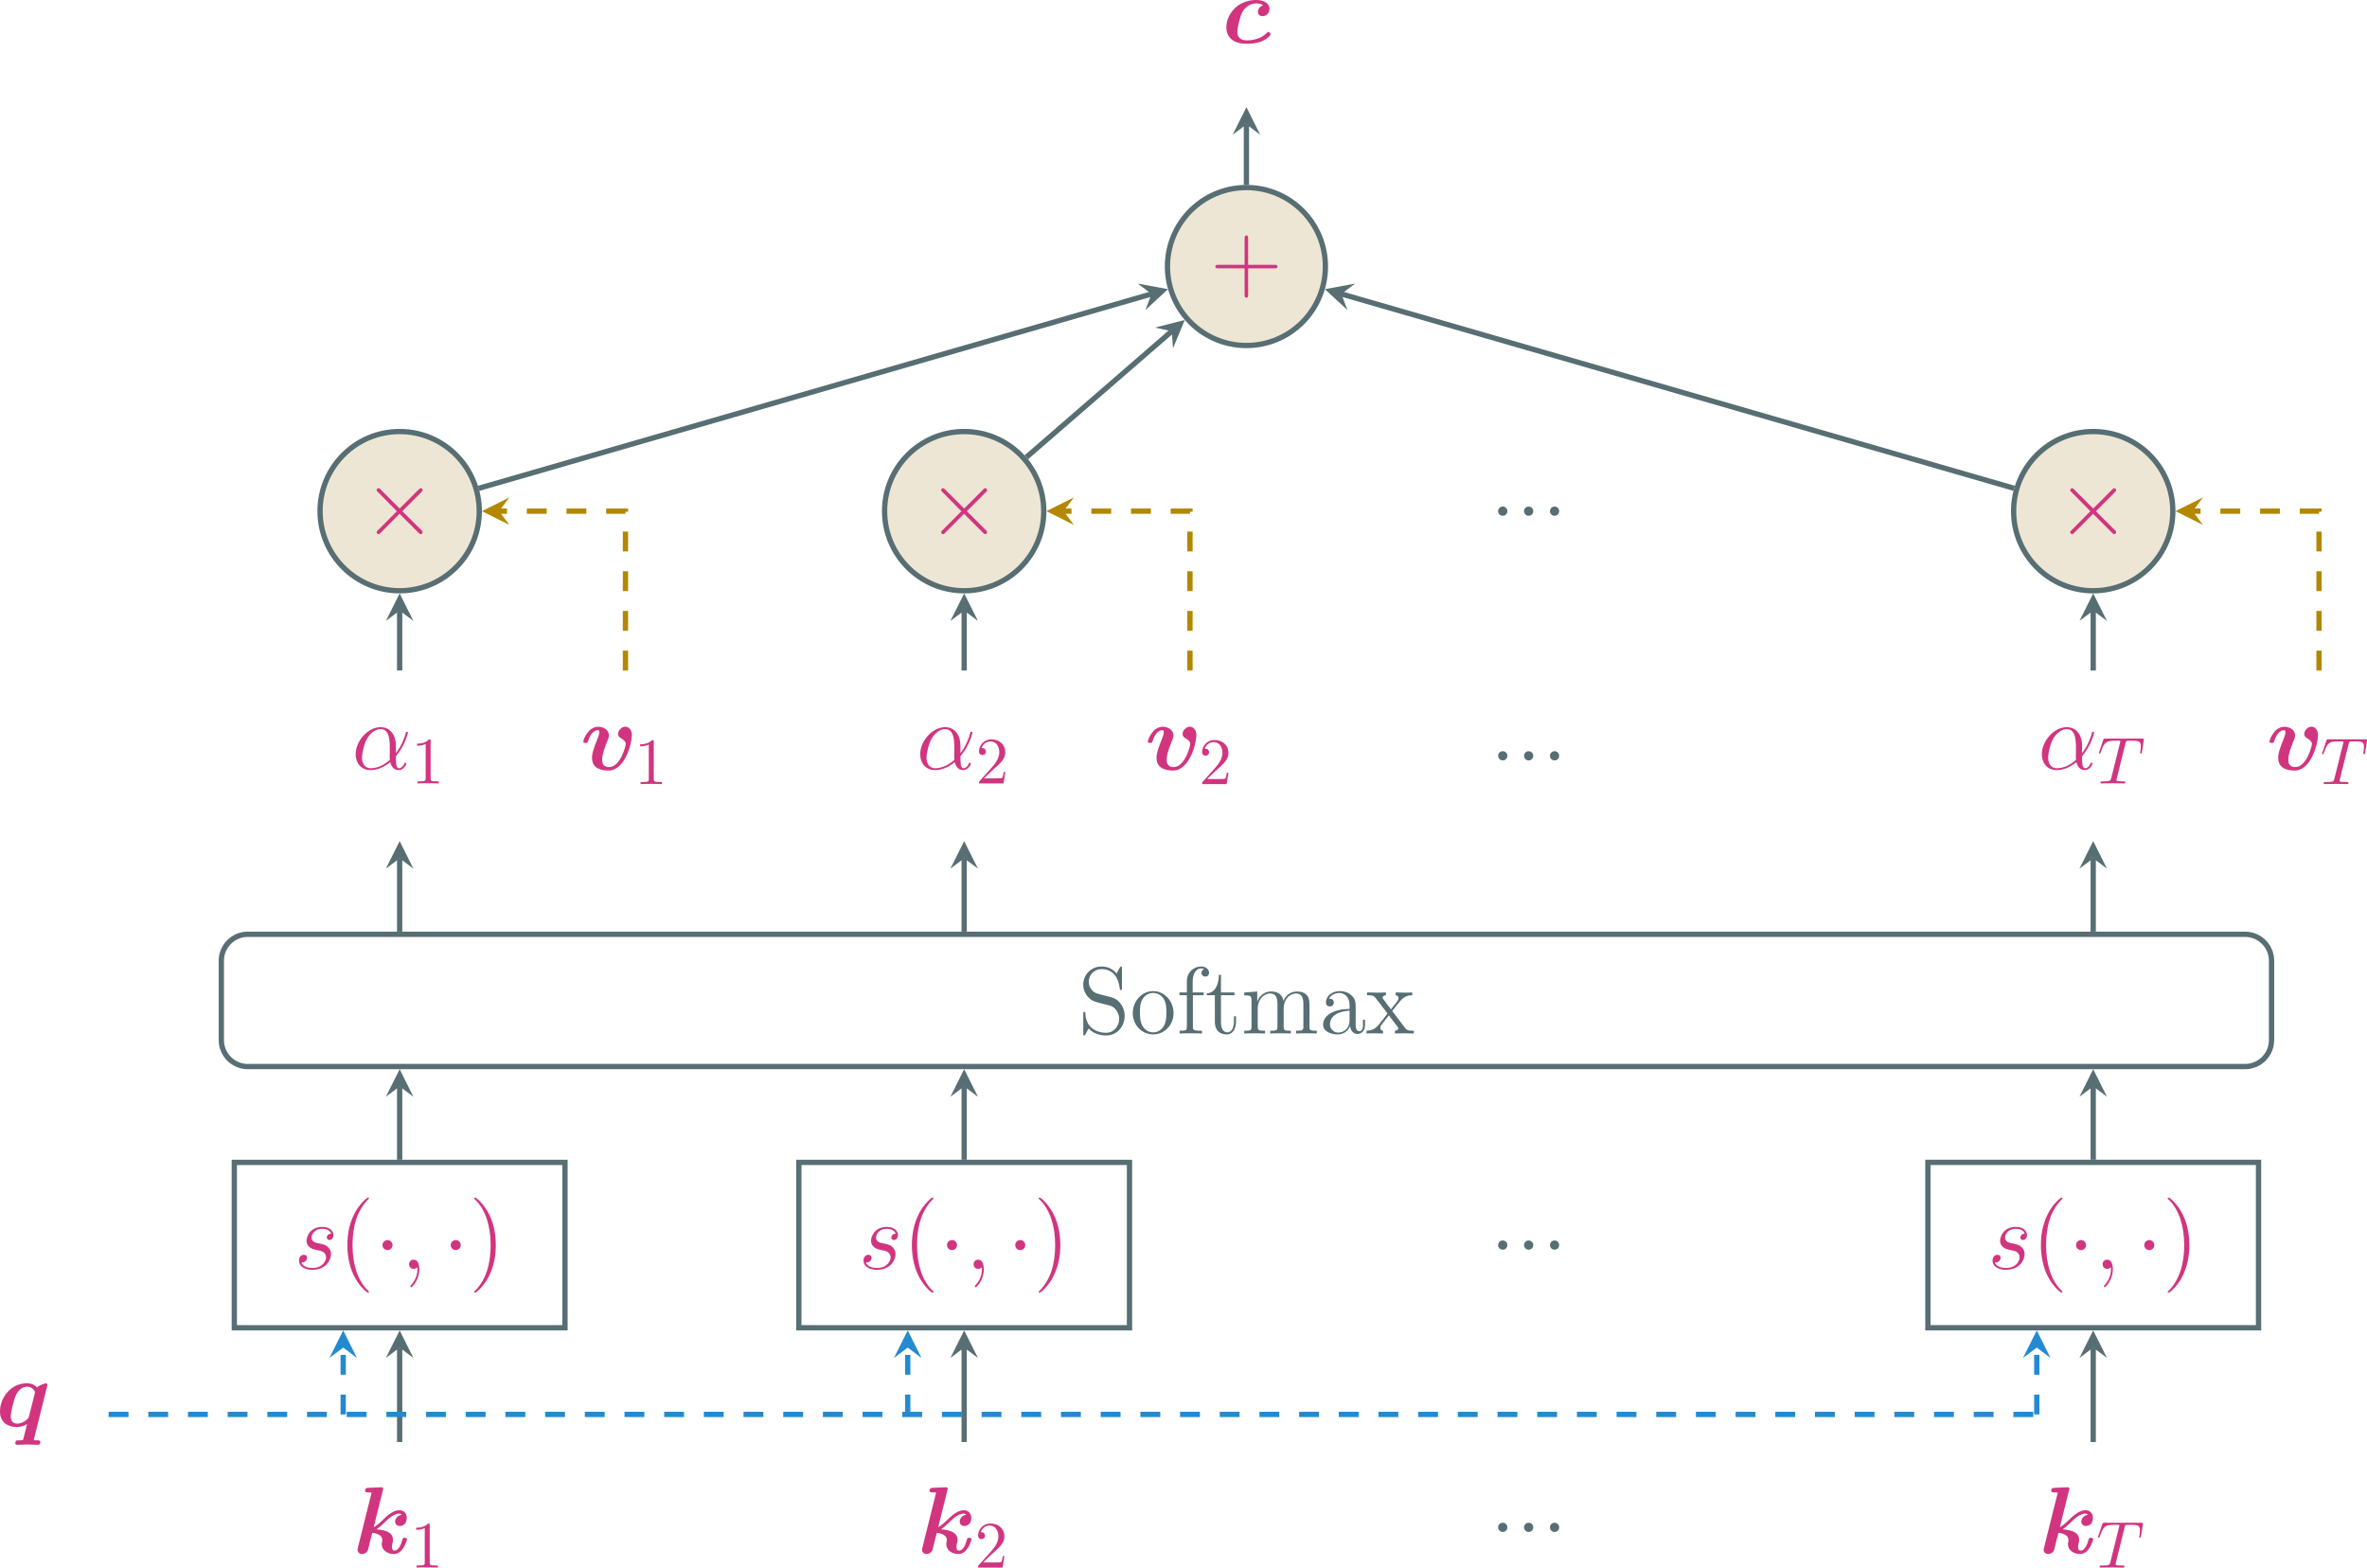 <?xml version="1.0" encoding="UTF-8" standalone="no"?>
<svg
   xmlns:dc="http://purl.org/dc/elements/1.1/"
   xmlns:cc="http://creativecommons.org/ns#"
   xmlns:rdf="http://www.w3.org/1999/02/22-rdf-syntax-ns#"
   xmlns:svg="http://www.w3.org/2000/svg"
   xmlns="http://www.w3.org/2000/svg"
   xmlns:xlink="http://www.w3.org/1999/xlink"
   xmlns:sodipodi="http://sodipodi.sourceforge.net/DTD/sodipodi-0.dtd"
   xmlns:inkscape="http://www.inkscape.org/namespaces/inkscape"
   width="356.569pt"
   height="236.125pt"
   viewBox="0 0 356.569 236.125"
   version="1.1"
   id="svg418"
   sodipodi:docname="attention-kv.svg"
   inkscape:version="1.0.1 (3bc2e813f5, 2020-09-07)">
  <sodipodi:namedview
     pagecolor="#ffffff"
     bordercolor="#666666"
     borderopacity="1"
     objecttolerance="10"
     gridtolerance="10"
     guidetolerance="10"
     inkscape:pageopacity="0"
     inkscape:pageshadow="2"
     inkscape:window-width="3840"
     inkscape:window-height="2106"
     id="namedview420"
     showgrid="false"
     inkscape:zoom="3.0038383"
     inkscape:cx="109.8962"
     inkscape:cy="155.5765"
     inkscape:window-x="0"
     inkscape:window-y="54"
     inkscape:window-maximized="0"
     inkscape:current-layer="svg418" />
  <defs
     id="defs91">
    <g
       id="g89">
      <symbol
         overflow="visible"
         id="glyph0-0">
        <path
           style="stroke:none"
           d=""
           id="path2" />
      </symbol>
      <symbol
         overflow="visible"
         id="glyph0-1">
        <path
           style="stroke:none"
           d="m 4.531,-9.453 c 0.062,-0.203 0.062,-0.234 0.062,-0.25 0,-0.188 -0.156,-0.25 -0.312,-0.25 -0.062,0 -0.078,0 -0.109,0.016 l -1.844,0.078 c -0.203,0.016 -0.469,0.031 -0.469,0.438 0,0.25 0.281,0.25 0.375,0.25 0.156,0 0.422,0 0.609,0.031 l -2.062,8.281 c -0.016,0.062 -0.062,0.266 -0.062,0.328 0,0.344 0.266,0.641 0.688,0.641 0.25,0 0.672,-0.125 0.875,-0.562 0.047,-0.141 0.25,-0.969 0.656,-2.625 0.281,0.016 1.516,0.188 1.516,1.062 0,0.109 0,0.156 -0.031,0.312 C 4.375,-1.516 4.375,-1.5 4.375,-1.359 c 0,0.922 0.891,1.469 1.828,1.469 1.438,0 1.969,-2.125 1.969,-2.234 0,-0.203 -0.219,-0.203 -0.344,-0.203 -0.25,0 -0.281,0.031 -0.359,0.297 -0.109,0.406 -0.453,1.625 -1.188,1.625 -0.234,0 -0.375,-0.125 -0.375,-0.562 0,-0.141 0.031,-0.406 0.125,-0.734 C 6.062,-1.859 6.062,-1.969 6.062,-2.062 c 0,-1.219 -1.438,-1.453 -2.484,-1.547 0.156,-0.109 0.5,-0.328 1.281,-1.094 C 5.969,-5.797 6.562,-5.969 7,-5.969 c 0.266,0 0.375,0.156 0.375,0.172 -0.719,0.109 -0.984,0.672 -0.984,1.031 0,0.312 0.234,0.656 0.703,0.656 0.281,0 1.047,-0.172 1.047,-1.203 0,-0.734 -0.484,-1.172 -1.094,-1.172 -0.875,0 -1.672,0.625 -2.516,1.453 -0.141,0.156 -0.828,0.812 -1.375,1.109 z m 0,0"
           id="path5" />
      </symbol>
      <symbol
         overflow="visible"
         id="glyph0-2">
        <path
           style="stroke:none"
           d="m 7.781,-6.219 c 0,-0.078 -0.047,-0.266 -0.25,-0.266 -0.016,0 -0.859,0.203 -1.312,0.625 -0.188,-0.234 -0.688,-0.625 -1.531,-0.625 -2.5,0 -4.047,2.266 -4.047,4.234 0,1.766 1.328,2.359 2.516,2.359 0.688,0 1.266,-0.266 1.562,-0.453 L 4.172,1.844 C 4.109,2.047 4.109,2.062 4,2.078 c -0.156,0.031 -0.391,0.031 -0.547,0.031 -0.234,0 -0.328,0 -0.391,0.078 -0.078,0.094 -0.125,0.328 -0.125,0.344 0,0.078 0.062,0.25 0.297,0.25 C 3.719,2.781 4.25,2.734 4.75,2.734 c 0.531,0 1.078,0.047 1.594,0.047 0.094,0 0.375,0 0.375,-0.422 0,-0.234 -0.25,-0.25 -0.375,-0.25 -0.203,0 -0.438,0 -0.625,-0.016 z m -2.766,4.688 c -0.062,0.234 -0.062,0.266 -0.219,0.406 -0.469,0.469 -1.062,0.719 -1.562,0.719 -0.891,0 -0.969,-0.766 -0.969,-1.078 0,-0.75 0.484,-2.516 0.719,-3.078 0.438,-1.047 1.141,-1.406 1.734,-1.406 0.844,0 1.188,0.672 1.188,0.828 0,0.062 -0.016,0.156 -0.031,0.203 z m 0,0"
           id="path8" />
      </symbol>
      <symbol
         overflow="visible"
         id="glyph0-3">
        <path
           style="stroke:none"
           d="M 7.766,-5.188 C 7.766,-6.5 6.797,-6.5 6.781,-6.5 6.203,-6.5 5.688,-5.891 5.688,-5.406 5.688,-5 6,-4.828 6.125,-4.766 c 0.609,0.359 0.719,0.625 0.719,0.906 0,0.312 -0.828,3.453 -2.516,3.453 -1.031,0 -1.031,-0.859 -1.031,-1.109 0,-0.844 0.406,-1.891 0.859,-3.031 0.125,-0.281 0.156,-0.422 0.156,-0.641 0,-0.844 -0.828,-1.297 -1.609,-1.297 -1.531,0 -2.25,1.953 -2.25,2.234 0,0.203 0.219,0.203 0.344,0.203 0.172,0 0.281,0 0.344,-0.188 0.453,-1.547 1.219,-1.734 1.469,-1.734 0.109,0 0.25,0 0.25,0.297 0,0.344 -0.172,0.75 -0.219,0.859 -0.656,1.672 -0.875,2.312 -0.875,3 0,1.531 1.234,1.922 2.484,1.922 2.469,0 3.516,-4.062 3.516,-5.297 z m 0,0"
           id="path11" />
      </symbol>
      <symbol
         overflow="visible"
         id="glyph0-4">
        <path
           style="stroke:none"
           d="m 6.188,-5.688 c -0.766,0.234 -0.781,0.953 -0.781,0.984 0,0.219 0.125,0.656 0.719,0.656 0.609,0 1.031,-0.516 1.031,-1.109 0,-0.75 -0.75,-1.328 -2,-1.328 -2.891,0 -4.5,2.234 -4.5,4.125 0,1.281 0.812,2.469 3.047,2.469 0.375,0 1.359,-0.016 2.219,-0.344 C 6.75,-0.562 7.328,-1.141 7.328,-1.312 c 0,-0.125 -0.234,-0.375 -0.359,-0.375 -0.078,0 -0.109,0.031 -0.219,0.156 -0.766,0.812 -1.906,1.125 -3.016,1.125 -0.953,0 -1.422,-0.469 -1.422,-1.328 0,-0.5 0.375,-2.25 0.797,-3 C 3.688,-5.703 4.562,-5.969 5.156,-5.969 c 0.188,0 0.656,0.016 1.031,0.281 z m 0,0"
           id="path14" />
      </symbol>
      <symbol
         overflow="visible"
         id="glyph1-0">
        <path
           style="stroke:none"
           d=""
           id="path17" />
      </symbol>
      <symbol
         overflow="visible"
         id="glyph1-1">
        <path
           style="stroke:none"
           d="m 2.938,-6.375 c 0,-0.25 0,-0.266 -0.234,-0.266 C 2.078,-6 1.203,-6 0.891,-6 v 0.312 c 0.203,0 0.781,0 1.297,-0.266 v 5.172 c 0,0.359 -0.031,0.469 -0.922,0.469 h -0.312 V 0 c 0.344,-0.031 1.203,-0.031 1.609,-0.031 0.391,0 1.266,0 1.609,0.031 v -0.312 h -0.312 c -0.906,0 -0.922,-0.109 -0.922,-0.469 z m 0,0"
           id="path20" />
      </symbol>
      <symbol
         overflow="visible"
         id="glyph1-2">
        <path
           style="stroke:none"
           d="m 1.266,-0.766 1.062,-1.031 c 1.547,-1.375 2.141,-1.906 2.141,-2.906 0,-1.141 -0.891,-1.938 -2.109,-1.938 -1.125,0 -1.859,0.922 -1.859,1.812 0,0.547 0.5,0.547 0.531,0.547 0.172,0 0.516,-0.109 0.516,-0.531 0,-0.25 -0.188,-0.516 -0.531,-0.516 -0.078,0 -0.094,0 -0.125,0.016 0.219,-0.656 0.766,-1.016 1.344,-1.016 0.906,0 1.328,0.812 1.328,1.625 C 3.562,-3.906 3.078,-3.125 2.516,-2.5 l -1.906,2.125 C 0.5,-0.266 0.5,-0.234 0.5,0 H 4.203 L 4.469,-1.734 H 4.234 C 4.172,-1.438 4.109,-1 4,-0.844 3.938,-0.766 3.281,-0.766 3.062,-0.766 Z m 0,0"
           id="path23" />
      </symbol>
      <symbol
         overflow="visible"
         id="glyph2-0">
        <path
           style="stroke:none"
           d=""
           id="path26" />
      </symbol>
      <symbol
         overflow="visible"
         id="glyph2-1">
        <path
           style="stroke:none"
           d="m 2.641,-0.703 c 0,-0.391 -0.328,-0.688 -0.688,-0.688 C 1.531,-1.391 1.25,-1.062 1.25,-0.703 1.25,-0.266 1.609,0 1.938,0 2.328,0 2.641,-0.297 2.641,-0.703 Z m 0,0"
           id="path29" />
      </symbol>
      <symbol
         overflow="visible"
         id="glyph2-2">
        <path
           style="stroke:none"
           d="m 4.656,3.484 c 0,-0.047 0,-0.078 -0.234,-0.312 -1.438,-1.453 -2.234,-3.812 -2.234,-6.75 0,-2.781 0.672,-5.172 2.328,-6.859 0.141,-0.141 0.141,-0.156 0.141,-0.203 0,-0.094 -0.062,-0.109 -0.125,-0.109 -0.188,0 -1.359,1.031 -2.062,2.438 -0.734,1.438 -1.062,2.984 -1.062,4.734 0,1.281 0.203,2.984 0.953,4.531 0.844,1.719 2.016,2.641 2.172,2.641 0.062,0 0.125,-0.016 0.125,-0.109 z m 0,0"
           id="path32" />
      </symbol>
      <symbol
         overflow="visible"
         id="glyph2-3">
        <path
           style="stroke:none"
           d="M 4.047,-3.578 C 4.047,-4.656 3.906,-6.438 3.094,-8.109 2.25,-9.828 1.078,-10.75 0.922,-10.75 c -0.062,0 -0.141,0.016 -0.141,0.109 0,0.047 0,0.062 0.25,0.312 1.438,1.453 2.234,3.812 2.234,6.75 0,2.781 -0.672,5.172 -2.328,6.859 -0.156,0.125 -0.156,0.156 -0.156,0.203 0,0.094 0.078,0.109 0.141,0.109 0.188,0 1.359,-1.031 2.062,-2.438 0.734,-1.453 1.062,-3 1.062,-4.734 z m 0,0"
           id="path35" />
      </symbol>
      <symbol
         overflow="visible"
         id="glyph2-4">
        <path
           style="stroke:none"
           d="m 2.984,-5.984 c -0.734,-0.188 -1.375,-0.906 -1.375,-1.812 0,-1.016 0.797,-1.906 1.922,-1.906 2.344,0 2.672,2.312 2.75,2.938 0.031,0.172 0.031,0.219 0.172,0.219 0.156,0 0.156,-0.062 0.156,-0.328 v -2.891 c 0,-0.266 0,-0.328 -0.141,-0.328 -0.047,0 -0.094,0 -0.203,0.188 l -0.469,0.875 c -0.688,-0.891 -1.641,-1.062 -2.266,-1.062 -1.594,0 -2.75,1.266 -2.75,2.734 0,0.688 0.234,1.328 0.766,1.891 0.5,0.562 1,0.688 2.031,0.953 0.5,0.109 1.281,0.312 1.484,0.406 0.672,0.328 1.125,1.094 1.125,1.906 0,1.062 -0.766,2.094 -1.953,2.094 -0.656,0 -1.531,-0.156 -2.234,-0.781 -0.844,-0.75 -0.891,-1.781 -0.906,-2.25 C 1.078,-3.25 0.969,-3.25 0.938,-3.25 c -0.156,0 -0.156,0.062 -0.156,0.328 v 2.891 c 0,0.266 0,0.328 0.141,0.328 0.078,0 0.094,-0.031 0.203,-0.203 0.047,-0.109 0.359,-0.641 0.469,-0.859 0.516,0.578 1.422,1.062 2.656,1.062 1.609,0 2.766,-1.359 2.766,-2.938 0,-0.875 -0.328,-1.516 -0.719,-2 C 5.766,-5.281 5.125,-5.438 4.562,-5.578 Z m 0,0"
           id="path38" />
      </symbol>
      <symbol
         overflow="visible"
         id="glyph2-5">
        <path
           style="stroke:none"
           d="m 6.578,-3.062 c 0,-1.859 -1.406,-3.328 -3.062,-3.328 -1.719,0 -3.078,1.516 -3.078,3.328 0,1.828 1.422,3.203 3.062,3.203 1.688,0 3.078,-1.406 3.078,-3.203 z m -3.062,2.891 c -0.531,0 -1.172,-0.234 -1.594,-0.938 C 1.531,-1.75 1.516,-2.594 1.516,-3.203 c 0,-0.547 0,-1.422 0.453,-2.062 C 2.359,-5.875 3,-6.109 3.5,-6.109 c 0.562,0 1.156,0.25 1.547,0.812 C 5.5,-4.641 5.5,-3.734 5.5,-3.203 c 0,0.5 0,1.391 -0.375,2.062 -0.406,0.703 -1.062,0.969 -1.609,0.969 z m 0,0"
           id="path41" />
      </symbol>
      <symbol
         overflow="visible"
         id="glyph2-6">
        <path
           style="stroke:none"
           d="m 2.469,-5.766 h 1.625 V -6.188 H 2.438 v -1.672 c 0,-1.297 0.656,-1.953 1.25,-1.953 0.109,0 0.328,0.031 0.5,0.109 -0.062,0.016 -0.422,0.156 -0.422,0.562 0,0.328 0.234,0.562 0.562,0.562 0.344,0 0.578,-0.234 0.578,-0.578 0,-0.531 -0.516,-0.938 -1.203,-0.938 -1,0 -2.141,0.766 -2.141,2.234 V -6.188 h -1.125 v 0.422 h 1.125 V -1.062 c 0,0.641 -0.156,0.641 -1.094,0.641 V 0 c 0.406,-0.031 1.188,-0.031 1.625,-0.031 0.391,0 1.406,0 1.734,0.031 V -0.422 H 3.547 C 2.5,-0.422 2.469,-0.578 2.469,-1.094 Z m 0,0"
           id="path44" />
      </symbol>
      <symbol
         overflow="visible"
         id="glyph2-7">
        <path
           style="stroke:none"
           d="M 2.406,-5.766 H 4.438 V -6.188 H 2.406 V -8.828 H 2.094 C 2.078,-7.469 1.562,-6.094 0.266,-6.047 v 0.281 h 1.219 v 3.984 c 0,1.594 1.047,1.922 1.812,1.922 0.906,0 1.375,-0.891 1.375,-1.922 v -0.812 h -0.312 v 0.781 c 0,1.031 -0.422,1.641 -0.969,1.641 C 2.406,-0.172 2.406,-1.5 2.406,-1.75 Z m 0,0"
           id="path47" />
      </symbol>
      <symbol
         overflow="visible"
         id="glyph2-8">
        <path
           style="stroke:none"
           d="m 10.281,-3.484 c 0,-1.328 0,-1.734 -0.328,-2.203 C 9.531,-6.234 8.859,-6.328 8.375,-6.328 c -1.188,0 -1.797,0.859 -2.016,1.422 C 6.156,-6.016 5.375,-6.328 4.469,-6.328 c -1.391,0 -1.938,1.188 -2.047,1.484 H 2.406 v -1.484 l -1.953,0.156 V -5.75 c 0.984,0 1.094,0.094 1.094,0.797 V -1.062 c 0,0.641 -0.156,0.641 -1.094,0.641 V 0 c 0.375,-0.031 1.156,-0.031 1.562,-0.031 0.406,0 1.188,0 1.562,0.031 v -0.422 c -0.922,0 -1.094,0 -1.094,-0.641 v -2.672 c 0,-1.5 0.984,-2.297 1.875,-2.297 0.891,0 1.094,0.719 1.094,1.594 v 3.375 c 0,0.641 -0.156,0.641 -1.094,0.641 V 0 c 0.375,-0.031 1.156,-0.031 1.547,-0.031 0.422,0 1.188,0 1.562,0.031 v -0.422 c -0.906,0 -1.078,0 -1.078,-0.641 v -2.672 c 0,-1.5 0.984,-2.297 1.875,-2.297 0.891,0 1.094,0.719 1.094,1.594 v 3.375 c 0,0.641 -0.172,0.641 -1.094,0.641 V 0 c 0.375,-0.031 1.141,-0.031 1.547,-0.031 0.422,0 1.188,0 1.562,0.031 v -0.422 c -0.719,0 -1.078,0 -1.094,-0.422 z m 0,0"
           id="path50" />
      </symbol>
      <symbol
         overflow="visible"
         id="glyph2-9">
        <path
           style="stroke:none"
           d="m 5.531,-3.828 c 0,-0.781 0,-1.344 -0.625,-1.906 -0.5,-0.469 -1.141,-0.656 -1.781,-0.656 -1.172,0 -2.078,0.766 -2.078,1.703 0,0.406 0.266,0.609 0.609,0.609 C 2,-4.078 2.234,-4.312 2.234,-4.656 2.234,-5.25 1.719,-5.25 1.5,-5.25 c 0.344,-0.609 1.031,-0.859 1.594,-0.859 0.672,0 1.516,0.547 1.516,1.828 v 0.578 C 1.719,-3.656 0.625,-2.453 0.625,-1.344 c 0,1.125 1.328,1.484 2.203,1.484 0.938,0 1.594,-0.578 1.859,-1.266 0.062,0.688 0.5,1.203 1.125,1.203 0.297,0 1.125,-0.203 1.125,-1.359 V -2.078 H 6.625 v 0.797 c 0,0.828 -0.344,0.938 -0.547,0.938 -0.547,0 -0.547,-0.766 -0.547,-0.969 z m -0.922,1.812 c 0,1.406 -1.047,1.875 -1.672,1.875 -0.703,0 -1.281,-0.516 -1.281,-1.203 0,-1.891 2.438,-2.062 2.953,-2.094 z m 0,0"
           id="path53" />
      </symbol>
      <symbol
         overflow="visible"
         id="glyph2-10">
        <path
           style="stroke:none"
           d="M 4.016,-3.391 C 4.438,-3.938 5.031,-4.703 5.312,-5 5.891,-5.672 6.562,-5.766 7.031,-5.766 V -6.188 c -0.625,0.031 -0.641,0.031 -1.203,0.031 -0.547,0 -0.578,0 -1.297,-0.031 v 0.422 c 0.188,0.031 0.422,0.109 0.422,0.438 0,0.25 -0.141,0.406 -0.219,0.516 L 3.812,-3.641 2.703,-5.125 C 2.656,-5.172 2.562,-5.312 2.562,-5.406 2.562,-5.5 2.641,-5.75 3.062,-5.766 V -6.188 c -0.344,0.031 -1.078,0.031 -1.469,0.031 -0.469,0 -0.5,0 -1.375,-0.031 v 0.422 c 0.734,0 1,0.031 1.297,0.422 l 1.688,2.188 C 3.234,-3.125 3.281,-3.047 3.281,-3 c 0,0.047 -1.109,1.453 -1.266,1.641 -0.625,0.766 -1.25,0.922 -1.875,0.938 V 0 c 0.547,-0.031 0.578,-0.031 1.188,-0.031 0.547,0 0.578,0 1.297,0.031 v -0.422 c -0.344,-0.031 -0.406,-0.25 -0.406,-0.453 0,-0.234 0.109,-0.344 0.25,-0.531 C 2.688,-1.703 3.156,-2.297 3.5,-2.734 l 1.172,1.531 c 0.25,0.312 0.25,0.344 0.25,0.422 0,0.125 -0.109,0.344 -0.5,0.359 V 0 c 0.375,-0.031 1.078,-0.031 1.469,-0.031 0.484,0 0.5,0 1.375,0.031 v -0.422 c -0.766,0 -1.031,-0.016 -1.375,-0.484 z m 0,0"
           id="path56" />
      </symbol>
      <symbol
         overflow="visible"
         id="glyph2-11">
        <path
           style="stroke:none"
           d="M 5.719,-3.312 H 9.688 c 0.203,0 0.453,0 0.453,-0.266 0,-0.266 -0.25,-0.266 -0.453,-0.266 H 5.719 v -3.953 c 0,-0.203 0,-0.469 -0.25,-0.469 -0.281,0 -0.281,0.25 -0.281,0.469 V -3.844 H 1.234 c -0.203,0 -0.453,0 -0.453,0.266 0,0.266 0.234,0.266 0.453,0.266 H 5.188 v 3.953 c 0,0.203 0,0.469 0.266,0.469 0.266,0 0.266,-0.25 0.266,-0.469 z m 0,0"
           id="path59" />
      </symbol>
      <symbol
         overflow="visible"
         id="glyph3-0">
        <path
           style="stroke:none"
           d=""
           id="path62" />
      </symbol>
      <symbol
         overflow="visible"
         id="glyph3-1">
        <path
           style="stroke:none"
           d="m 4.25,-6.047 c 0.078,-0.281 0.109,-0.344 0.234,-0.375 0.094,-0.016 0.422,-0.016 0.625,-0.016 1.016,0 1.453,0.031 1.453,0.812 0,0.156 -0.031,0.547 -0.078,0.797 0,0.047 -0.031,0.156 -0.031,0.188 0,0.062 0.031,0.141 0.125,0.141 0.109,0 0.125,-0.078 0.156,-0.234 L 7,-6.469 C 7.016,-6.516 7.016,-6.609 7.016,-6.641 7.016,-6.75 6.922,-6.75 6.75,-6.75 H 1.219 c -0.234,0 -0.25,0.016 -0.328,0.203 l -0.594,1.75 c 0,0.016 -0.062,0.156 -0.062,0.188 0,0.047 0.062,0.109 0.125,0.109 0.094,0 0.109,-0.062 0.172,-0.219 C 1.062,-6.266 1.328,-6.438 2.797,-6.438 H 3.188 c 0.281,0 0.281,0.031 0.281,0.125 0,0.047 -0.031,0.172 -0.047,0.203 L 2.094,-0.781 C 2,-0.422 1.969,-0.312 0.906,-0.312 c -0.359,0 -0.422,0 -0.422,0.188 C 0.484,0 0.594,0 0.656,0 c 0.266,0 0.547,-0.016 0.812,-0.016 0.281,0 0.578,-0.016 0.859,-0.016 0.281,0 0.547,0.016 0.828,0.016 C 3.438,-0.016 3.734,0 4.016,0 c 0.094,0 0.219,0 0.219,-0.203 0,-0.109 -0.078,-0.109 -0.344,-0.109 -0.234,0 -0.375,0 -0.625,-0.016 -0.297,-0.031 -0.375,-0.062 -0.375,-0.219 0,-0.016 0,-0.062 0.047,-0.203 z m 0,0"
           id="path65" />
      </symbol>
      <symbol
         overflow="visible"
         id="glyph4-0">
        <path
           style="stroke:none"
           d=""
           id="path68" />
      </symbol>
      <symbol
         overflow="visible"
         id="glyph4-1">
        <path
           style="stroke:none"
           d="m 3.266,-2.875 c 0.25,0.047 0.641,0.141 0.719,0.156 0.188,0.047 0.828,0.281 0.828,0.969 0,0.438 -0.391,1.609 -2.062,1.609 -0.297,0 -1.375,-0.047 -1.656,-0.828 0.562,0.062 0.859,-0.375 0.859,-0.688 0,-0.312 -0.203,-0.469 -0.484,-0.469 -0.328,0 -0.734,0.25 -0.734,0.891 0,0.844 0.859,1.375 2,1.375 2.188,0 2.828,-1.609 2.828,-2.344 0,-0.219 0,-0.625 -0.453,-1.078 C 4.75,-3.625 4.406,-3.703 3.625,-3.859 c -0.391,-0.078 -1,-0.219 -1,-0.859 0,-0.281 0.266,-1.312 1.625,-1.312 0.594,0 1.188,0.219 1.328,0.734 -0.625,0 -0.656,0.547 -0.656,0.562 0,0.297 0.266,0.391 0.406,0.391 0.188,0 0.594,-0.156 0.594,-0.766 0,-0.594 -0.547,-1.219 -1.656,-1.219 -1.891,0 -2.391,1.484 -2.391,2.062 0,1.094 1.062,1.328 1.391,1.391 z m 0,0"
           id="path71" />
      </symbol>
      <symbol
         overflow="visible"
         id="glyph4-2">
        <path
           style="stroke:none"
           d="m 2.797,0.062 c 0,-0.844 -0.266,-1.453 -0.859,-1.453 -0.453,0 -0.688,0.375 -0.688,0.688 C 1.25,-0.391 1.469,0 1.953,0 c 0.188,0 0.344,-0.062 0.469,-0.188 0.031,-0.031 0.047,-0.031 0.062,-0.031 0.031,0 0.031,0.203 0.031,0.281 0,0.469 -0.094,1.406 -0.922,2.328 C 1.438,2.562 1.438,2.594 1.438,2.625 c 0,0.078 0.062,0.141 0.141,0.141 0.109,0 1.219,-1.062 1.219,-2.703 z m 0,0"
           id="path74" />
      </symbol>
      <symbol
         overflow="visible"
         id="glyph4-3">
        <path
           style="stroke:none"
           d="m 6.641,-3.625 c 0,-1.391 -0.781,-2.703 -2.312,-2.703 -1.875,0 -3.75,2.047 -3.75,4.094 0,1.25 0.766,2.375 2.234,2.375 0.891,0 1.953,-0.344 2.969,-1.203 0.203,0.797 0.641,1.203 1.266,1.203 0.766,0 1.156,-0.797 1.156,-0.984 0,-0.125 -0.094,-0.125 -0.141,-0.125 -0.109,0 -0.125,0.031 -0.172,0.156 -0.125,0.359 -0.453,0.672 -0.812,0.672 -0.438,0 -0.438,-0.922 -0.438,-1.797 1.469,-1.75 1.812,-3.562 1.812,-3.578 0,-0.125 -0.125,-0.125 -0.156,-0.125 -0.141,0 -0.156,0.047 -0.203,0.312 -0.188,0.625 -0.562,1.75 -1.453,2.922 z m -0.906,2.219 C 4.469,-0.266 3.344,-0.141 2.844,-0.141 c -1.016,0 -1.312,-0.906 -1.312,-1.578 0,-0.625 0.312,-2.078 0.766,-2.875 0.594,-1 1.391,-1.438 2.031,-1.438 1.391,0 1.391,1.812 1.391,3.016 0,0.359 -0.016,0.734 -0.016,1.094 0,0.281 0.016,0.359 0.031,0.516 z m 0,0"
           id="path77" />
      </symbol>
      <symbol
         overflow="visible"
         id="glyph5-0">
        <path
           style="stroke:none"
           d=""
           id="path80" />
      </symbol>
      <symbol
         overflow="visible"
         id="glyph5-1">
        <path
           style="stroke:none"
           d="M 2.75,-3.578 C 2.75,-4 2.406,-4.344 2,-4.344 c -0.422,0 -0.766,0.344 -0.766,0.766 0,0.406 0.344,0.75 0.766,0.75 0.406,0 0.75,-0.344 0.75,-0.75 z m 0,0"
           id="path83" />
      </symbol>
      <symbol
         overflow="visible"
         id="glyph5-2">
        <path
           style="stroke:none"
           d="M 5.578,-3.984 2.719,-6.844 c -0.188,-0.172 -0.203,-0.203 -0.328,-0.203 -0.141,0 -0.281,0.141 -0.281,0.297 0,0.094 0.031,0.125 0.188,0.281 l 2.859,2.891 -2.859,2.875 c -0.156,0.156 -0.188,0.188 -0.188,0.281 0,0.156 0.141,0.297 0.281,0.297 0.125,0 0.141,-0.031 0.328,-0.203 L 5.562,-3.188 8.531,-0.219 C 8.562,-0.203 8.656,-0.125 8.75,-0.125 c 0.172,0 0.281,-0.141 0.281,-0.297 0,-0.016 0,-0.078 -0.031,-0.156 -0.016,-0.031 -2.297,-2.281 -3.016,-3 l 2.625,-2.625 c 0.062,-0.094 0.281,-0.281 0.359,-0.359 0.016,-0.031 0.062,-0.094 0.062,-0.188 0,-0.156 -0.109,-0.297 -0.281,-0.297 -0.109,0 -0.172,0.062 -0.328,0.219 z m 0,0"
           id="path86" />
      </symbol>
    </g>
  </defs>
  <g
     id="g761"
     transform="translate(-8.94,-9.157)">
    <use
       xlink:href="#glyph0-1"
       x="62.076"
       y="243.13"
       id="use95"
       width="100%"
       height="100%"
       style="fill:#d1357f;fill-opacity:1" />
    <use
       xlink:href="#glyph1-1"
       x="70.737"
       y="245.282"
       id="use99"
       width="100%"
       height="100%"
       style="fill:#d1357f;fill-opacity:1" />
    <use
       xlink:href="#glyph0-1"
       x="147.115"
       y="243.13"
       id="use103"
       width="100%"
       height="100%"
       style="fill:#d1357f;fill-opacity:1" />
    <use
       xlink:href="#glyph1-2"
       x="155.776"
       y="245.282"
       id="use107"
       width="100%"
       height="100%"
       style="fill:#d1357f;fill-opacity:1" />
    <use
       xlink:href="#glyph2-1"
       x="233.372"
       y="239.922"
       id="use111"
       width="100%"
       height="100%"
       style="fill:#576e73;fill-opacity:1" />
    <use
       xlink:href="#glyph2-1"
       x="237.274"
       y="239.922"
       id="use113"
       width="100%"
       height="100%"
       style="fill:#576e73;fill-opacity:1" />
    <use
       xlink:href="#glyph2-1"
       x="241.176"
       y="239.922"
       id="use115"
       width="100%"
       height="100%"
       style="fill:#576e73;fill-opacity:1" />
    <use
       xlink:href="#glyph0-1"
       x="316.082"
       y="243.13"
       id="use119"
       width="100%"
       height="100%"
       style="fill:#d1357f;fill-opacity:1" />
    <use
       xlink:href="#glyph3-1"
       x="324.743"
       y="245.282"
       id="use123"
       width="100%"
       height="100%"
       style="fill:#d1357f;fill-opacity:1" />
    <use
       xlink:href="#glyph0-2"
       x="8.299"
       y="224.01"
       id="use127"
       width="100%"
       height="100%"
       style="fill:#d1357f;fill-opacity:1" />
    <path
       style="fill:none;stroke:#576e73;stroke-width:0.797;stroke-linecap:butt;stroke-linejoin:miter;stroke-miterlimit:10;stroke-opacity:1"
       d="m 44.238,209.16 h 49.812 V 184.25 h -49.812 z m 0,0"
       id="path131" />
    <use
       xlink:href="#glyph4-1"
       x="53.244"
       y="200.292"
       id="use133"
       width="100%"
       height="100%"
       style="fill:#d1357f;fill-opacity:1" />
    <use
       xlink:href="#glyph2-2"
       x="59.86"
       y="200.292"
       id="use137"
       width="100%"
       height="100%"
       style="fill:#d1357f;fill-opacity:1" />
    <use
       xlink:href="#glyph5-1"
       x="65.323"
       y="200.292"
       id="use141"
       width="100%"
       height="100%"
       style="fill:#d1357f;fill-opacity:1" />
    <use
       xlink:href="#glyph4-2"
       x="69.308"
       y="200.292"
       id="use145"
       width="100%"
       height="100%"
       style="fill:#d1357f;fill-opacity:1" />
    <use
       xlink:href="#glyph5-1"
       x="75.601"
       y="200.292"
       id="use149"
       width="100%"
       height="100%"
       style="fill:#d1357f;fill-opacity:1" />
    <use
       xlink:href="#glyph2-3"
       x="79.586"
       y="200.292"
       id="use153"
       width="100%"
       height="100%"
       style="fill:#d1357f;fill-opacity:1" />
    <path
       style="fill:none;stroke:#576e73;stroke-width:0.797;stroke-linecap:butt;stroke-linejoin:miter;stroke-miterlimit:10;stroke-opacity:1"
       d="m 129.277,209.16 h 49.812 V 184.25 h -49.812 z m 0,0"
       id="path157" />
    <use
       xlink:href="#glyph4-1"
       x="138.283"
       y="200.292"
       id="use159"
       width="100%"
       height="100%"
       style="fill:#d1357f;fill-opacity:1" />
    <use
       xlink:href="#glyph2-2"
       x="144.9"
       y="200.292"
       id="use163"
       width="100%"
       height="100%"
       style="fill:#d1357f;fill-opacity:1" />
    <use
       xlink:href="#glyph5-1"
       x="150.362"
       y="200.292"
       id="use167"
       width="100%"
       height="100%"
       style="fill:#d1357f;fill-opacity:1" />
    <use
       xlink:href="#glyph4-2"
       x="154.348"
       y="200.292"
       id="use171"
       width="100%"
       height="100%"
       style="fill:#d1357f;fill-opacity:1" />
    <use
       xlink:href="#glyph5-1"
       x="160.64"
       y="200.292"
       id="use175"
       width="100%"
       height="100%"
       style="fill:#d1357f;fill-opacity:1" />
    <use
       xlink:href="#glyph2-3"
       x="164.626"
       y="200.292"
       id="use179"
       width="100%"
       height="100%"
       style="fill:#d1357f;fill-opacity:1" />
    <use
       xlink:href="#glyph2-1"
       x="233.372"
       y="197.402"
       id="use183"
       width="100%"
       height="100%"
       style="fill:#576e73;fill-opacity:1" />
    <use
       xlink:href="#glyph2-1"
       x="237.274"
       y="197.402"
       id="use185"
       width="100%"
       height="100%"
       style="fill:#576e73;fill-opacity:1" />
    <use
       xlink:href="#glyph2-1"
       x="241.176"
       y="197.402"
       id="use187"
       width="100%"
       height="100%"
       style="fill:#576e73;fill-opacity:1" />
    <path
       style="fill:none;stroke:#576e73;stroke-width:0.797;stroke-linecap:butt;stroke-linejoin:miter;stroke-miterlimit:10;stroke-opacity:1"
       d="m 299.359,209.16 h 49.813 V 184.25 h -49.813 z m 0,0"
       id="path191" />
    <use
       xlink:href="#glyph4-1"
       x="308.362"
       y="200.292"
       id="use193"
       width="100%"
       height="100%"
       style="fill:#d1357f;fill-opacity:1" />
    <use
       xlink:href="#glyph2-2"
       x="314.978"
       y="200.292"
       id="use197"
       width="100%"
       height="100%"
       style="fill:#d1357f;fill-opacity:1" />
    <use
       xlink:href="#glyph5-1"
       x="320.441"
       y="200.292"
       id="use201"
       width="100%"
       height="100%"
       style="fill:#d1357f;fill-opacity:1" />
    <use
       xlink:href="#glyph4-2"
       x="324.426"
       y="200.292"
       id="use205"
       width="100%"
       height="100%"
       style="fill:#d1357f;fill-opacity:1" />
    <use
       xlink:href="#glyph5-1"
       x="330.719"
       y="200.292"
       id="use209"
       width="100%"
       height="100%"
       style="fill:#d1357f;fill-opacity:1" />
    <use
       xlink:href="#glyph2-3"
       x="334.704"
       y="200.292"
       id="use213"
       width="100%"
       height="100%"
       style="fill:#d1357f;fill-opacity:1" />
    <path
       style="fill:none;stroke:#576e73;stroke-width:0.797;stroke-linecap:butt;stroke-linejoin:miter;stroke-miterlimit:10;stroke-opacity:1"
       d="M 347.145,149.891 H 46.266 c -2.199,0 -3.984,1.785 -3.984,3.984 v 11.957 c 0,2.199 1.785,3.984 3.984,3.984 h 300.879 c 2.199,0 3.984,-1.785 3.984,-3.984 V 153.875 c 0,-2.199 -1.785,-3.984 -3.984,-3.984 z m 0,0"
       id="path217" />
    <use
       xlink:href="#glyph2-4"
       x="171.342"
       y="164.836"
       id="use219"
       width="100%"
       height="100%"
       style="fill:#576e73;fill-opacity:1" />
    <use
       xlink:href="#glyph2-5"
       x="179.146"
       y="164.836"
       id="use221"
       width="100%"
       height="100%"
       style="fill:#576e73;fill-opacity:1" />
    <use
       xlink:href="#glyph2-6"
       x="186.17"
       y="164.836"
       id="use223"
       width="100%"
       height="100%"
       style="fill:#576e73;fill-opacity:1" />
    <use
       xlink:href="#glyph2-7"
       x="190.463"
       y="164.836"
       id="use225"
       width="100%"
       height="100%"
       style="fill:#576e73;fill-opacity:1" />
    <use
       xlink:href="#glyph2-8"
       x="195.926"
       y="164.836"
       id="use227"
       width="100%"
       height="100%"
       style="fill:#576e73;fill-opacity:1" />
    <use
       xlink:href="#glyph2-9"
       x="207.632"
       y="164.836"
       id="use229"
       width="100%"
       height="100%"
       style="fill:#576e73;fill-opacity:1" />
    <use
       xlink:href="#glyph2-10"
       x="214.656"
       y="164.836"
       id="use231"
       width="100%"
       height="100%"
       style="fill:#576e73;fill-opacity:1" />
    <use
       xlink:href="#glyph4-3"
       x="61.939"
       y="125.017"
       id="use235"
       width="100%"
       height="100%"
       style="fill:#d1357f;fill-opacity:1" />
    <use
       xlink:href="#glyph1-1"
       x="70.874"
       y="127.169"
       id="use239"
       width="100%"
       height="100%"
       style="fill:#d1357f;fill-opacity:1" />
    <use
       xlink:href="#glyph4-3"
       x="146.979"
       y="125.017"
       id="use243"
       width="100%"
       height="100%"
       style="fill:#d1357f;fill-opacity:1" />
    <use
       xlink:href="#glyph1-2"
       x="155.913"
       y="127.169"
       id="use247"
       width="100%"
       height="100%"
       style="fill:#d1357f;fill-opacity:1" />
    <use
       xlink:href="#glyph2-1"
       x="233.372"
       y="123.702"
       id="use251"
       width="100%"
       height="100%"
       style="fill:#576e73;fill-opacity:1" />
    <use
       xlink:href="#glyph2-1"
       x="237.274"
       y="123.702"
       id="use253"
       width="100%"
       height="100%"
       style="fill:#576e73;fill-opacity:1" />
    <use
       xlink:href="#glyph2-1"
       x="241.176"
       y="123.702"
       id="use255"
       width="100%"
       height="100%"
       style="fill:#576e73;fill-opacity:1" />
    <use
       xlink:href="#glyph4-3"
       x="315.945"
       y="125.017"
       id="use259"
       width="100%"
       height="100%"
       style="fill:#d1357f;fill-opacity:1" />
    <use
       xlink:href="#glyph3-1"
       x="324.88"
       y="127.169"
       id="use263"
       width="100%"
       height="100%"
       style="fill:#d1357f;fill-opacity:1" />
    <use
       xlink:href="#glyph0-3"
       x="96.357"
       y="125.116"
       id="use267"
       width="100%"
       height="100%"
       style="fill:#d1357f;fill-opacity:1" />
    <use
       xlink:href="#glyph1-1"
       x="104.487"
       y="127.268"
       id="use271"
       width="100%"
       height="100%"
       style="fill:#d1357f;fill-opacity:1" />
    <use
       xlink:href="#glyph0-3"
       x="181.397"
       y="125.116"
       id="use275"
       width="100%"
       height="100%"
       style="fill:#d1357f;fill-opacity:1" />
    <use
       xlink:href="#glyph1-2"
       x="189.526"
       y="127.268"
       id="use279"
       width="100%"
       height="100%"
       style="fill:#d1357f;fill-opacity:1" />
    <use
       xlink:href="#glyph0-3"
       x="350.363"
       y="125.116"
       id="use283"
       width="100%"
       height="100%"
       style="fill:#d1357f;fill-opacity:1" />
    <use
       xlink:href="#glyph3-1"
       x="358.493"
       y="127.268"
       id="use287"
       width="100%"
       height="100%"
       style="fill:#d1357f;fill-opacity:1" />
    <path
       style="fill:#eee6d4;fill-opacity:1;fill-rule:nonzero;stroke:#576e73;stroke-width:0.797;stroke-linecap:butt;stroke-linejoin:miter;stroke-miterlimit:10;stroke-opacity:1"
       d="m 81.137,86.152 c 0,-6.621 -5.371,-11.992 -11.992,-11.992 -6.621,0 -11.992,5.371 -11.992,11.992 0,6.621 5.371,11.992 11.992,11.992 6.621,0 11.992,-5.371 11.992,-11.992 z m 0,0"
       id="path291" />
    <use
       xlink:href="#glyph5-2"
       x="63.567"
       y="89.741"
       id="use293"
       width="100%"
       height="100%"
       style="fill:#d1357f;fill-opacity:1" />
    <path
       style="fill:#eee6d4;fill-opacity:1;fill-rule:nonzero;stroke:#576e73;stroke-width:0.797;stroke-linecap:butt;stroke-linejoin:miter;stroke-miterlimit:10;stroke-opacity:1"
       d="m 166.176,86.152 c 0,-6.621 -5.367,-11.992 -11.992,-11.992 -6.621,0 -11.988,5.371 -11.988,11.992 0,6.621 5.367,11.992 11.988,11.992 6.625,0 11.992,-5.371 11.992,-11.992 z m 0,0"
       id="path297" />
    <use
       xlink:href="#glyph5-2"
       x="148.606"
       y="89.741"
       id="use299"
       width="100%"
       height="100%"
       style="fill:#d1357f;fill-opacity:1" />
    <use
       xlink:href="#glyph2-1"
       x="233.372"
       y="86.852"
       id="use303"
       width="100%"
       height="100%"
       style="fill:#576e73;fill-opacity:1" />
    <use
       xlink:href="#glyph2-1"
       x="237.274"
       y="86.852"
       id="use305"
       width="100%"
       height="100%"
       style="fill:#576e73;fill-opacity:1" />
    <use
       xlink:href="#glyph2-1"
       x="241.176"
       y="86.852"
       id="use307"
       width="100%"
       height="100%"
       style="fill:#576e73;fill-opacity:1" />
    <path
       style="fill:#eee6d4;fill-opacity:1;fill-rule:nonzero;stroke:#576e73;stroke-width:0.797;stroke-linecap:butt;stroke-linejoin:miter;stroke-miterlimit:10;stroke-opacity:1"
       d="m 336.258,86.152 c 0,-6.621 -5.371,-11.992 -11.992,-11.992 -6.621,0 -11.992,5.371 -11.992,11.992 0,6.621 5.371,11.992 11.992,11.992 6.621,0 11.992,-5.371 11.992,-11.992 z m 0,0"
       id="path311" />
    <use
       xlink:href="#glyph5-2"
       x="318.685"
       y="89.741"
       id="use313"
       width="100%"
       height="100%"
       style="fill:#d1357f;fill-opacity:1" />
    <path
       style="fill:#eee6d4;fill-opacity:1;fill-rule:nonzero;stroke:#576e73;stroke-width:0.797;stroke-linecap:butt;stroke-linejoin:miter;stroke-miterlimit:10;stroke-opacity:1"
       d="m 208.602,49.301 c 0,-6.57 -5.328,-11.895 -11.898,-11.895 -6.57,0 -11.895,5.324 -11.895,11.895 0,6.57 5.324,11.898 11.895,11.898 6.57,0 11.898,-5.328 11.898,-11.898 z m 0,0"
       id="path317" />
    <use
       xlink:href="#glyph2-11"
       x="191.242"
       y="52.89"
       id="use319"
       width="100%"
       height="100%"
       style="fill:#d1357f;fill-opacity:1" />
    <use
       xlink:href="#glyph0-4"
       x="193.022"
       y="15.641"
       id="use323"
       width="100%"
       height="100%"
       style="fill:#d1357f;fill-opacity:1" />
    <path
       style="fill:none;stroke:#576e73;stroke-width:0.797;stroke-linecap:butt;stroke-linejoin:miter;stroke-miterlimit:10;stroke-opacity:1"
       d="M 69.145,226.371 V 212.148"
       id="path327" />
    <path
       style="fill:#576e73;fill-opacity:1;fill-rule:nonzero;stroke:none"
       d="m 69.145,209.559 -2.074,4.145 2.074,-1.555 2.07,1.555"
       id="path329" />
    <path
       style="fill:none;stroke:#576e73;stroke-width:0.797;stroke-linecap:butt;stroke-linejoin:miter;stroke-miterlimit:10;stroke-opacity:1"
       d="M 69.145,183.852 V 172.805"
       id="path331" />
    <path
       style="fill:#576e73;fill-opacity:1;fill-rule:nonzero;stroke:none"
       d="m 69.145,170.215 -2.074,4.145 2.074,-1.555 2.07,1.555"
       id="path333" />
    <path
       style="fill:none;stroke:#576e73;stroke-width:0.797;stroke-linecap:butt;stroke-linejoin:miter;stroke-miterlimit:10;stroke-opacity:1"
       d="m 69.145,138.445 v 11.047"
       id="path335" />
    <path
       style="fill:#576e73;fill-opacity:1;fill-rule:nonzero;stroke:none"
       d="M 69.145,135.855 67.07,140 69.145,138.445 71.215,140"
       id="path337" />
    <path
       style="fill:none;stroke:#576e73;stroke-width:0.797;stroke-linecap:butt;stroke-linejoin:miter;stroke-miterlimit:10;stroke-opacity:1"
       d="m 69.145,110.152 v -9.02"
       id="path339" />
    <path
       style="fill:#576e73;fill-opacity:1;fill-rule:nonzero;stroke:none"
       d="m 69.145,98.543 -2.074,4.145 2.074,-1.555 2.07,1.555"
       id="path341" />
    <path
       style="fill:none;stroke:#576e73;stroke-width:0.797;stroke-linecap:butt;stroke-linejoin:miter;stroke-miterlimit:10;stroke-opacity:1"
       d="M 81.047,82.715 182.406,53.434"
       id="path343" />
    <path
       style="fill:#576e73;fill-opacity:1;fill-rule:nonzero;stroke:none"
       d="m 184.895,52.715 -4.559,-0.84 2.07,1.559 -0.918,2.422"
       id="path345" />
    <path
       style="fill:none;stroke:#b38700;stroke-width:0.797;stroke-linecap:butt;stroke-linejoin:miter;stroke-miterlimit:10;stroke-dasharray:2.989, 2.989;stroke-opacity:1"
       d="m 103.16,110.152 v -24 H 84.125"
       id="path347" />
    <path
       style="fill:#b38700;fill-opacity:1;fill-rule:nonzero;stroke:none"
       d="M 81.535,86.152 85.68,88.227 84.125,86.152 85.68,84.082"
       id="path349" />
    <path
       style="fill:none;stroke:#576e73;stroke-width:0.797;stroke-linecap:butt;stroke-linejoin:miter;stroke-miterlimit:10;stroke-opacity:1"
       d="M 154.184,226.371 V 212.148"
       id="path351" />
    <path
       style="fill:#576e73;fill-opacity:1;fill-rule:nonzero;stroke:none"
       d="m 154.184,209.559 -2.07,4.145 2.07,-1.555 2.074,1.555"
       id="path353" />
    <path
       style="fill:none;stroke:#576e73;stroke-width:0.797;stroke-linecap:butt;stroke-linejoin:miter;stroke-miterlimit:10;stroke-opacity:1"
       d="M 154.184,183.852 V 172.805"
       id="path355" />
    <path
       style="fill:#576e73;fill-opacity:1;fill-rule:nonzero;stroke:none"
       d="m 154.184,170.215 -2.07,4.145 2.07,-1.555 2.074,1.555"
       id="path357" />
    <path
       style="fill:none;stroke:#576e73;stroke-width:0.797;stroke-linecap:butt;stroke-linejoin:miter;stroke-miterlimit:10;stroke-opacity:1"
       d="m 154.184,138.445 v 11.047"
       id="path359" />
    <path
       style="fill:#576e73;fill-opacity:1;fill-rule:nonzero;stroke:none"
       d="M 154.184,135.855 152.113,140 154.184,138.445 156.258,140"
       id="path361" />
    <path
       style="fill:none;stroke:#576e73;stroke-width:0.797;stroke-linecap:butt;stroke-linejoin:miter;stroke-miterlimit:10;stroke-opacity:1"
       d="m 154.184,110.152 v -9.02"
       id="path363" />
    <path
       style="fill:#576e73;fill-opacity:1;fill-rule:nonzero;stroke:none"
       d="m 154.184,98.543 -2.07,4.145 2.07,-1.555 2.074,1.555"
       id="path365" />
    <path
       style="fill:none;stroke:#576e73;stroke-width:0.797;stroke-linecap:butt;stroke-linejoin:miter;stroke-miterlimit:10;stroke-opacity:1"
       d="M 163.547,78.039 185.457,59.051"
       id="path367" />
    <path
       style="fill:#576e73;fill-opacity:1;fill-rule:nonzero;stroke:none"
       d="m 187.414,57.355 -4.488,1.148 2.531,0.547 0.184,2.582"
       id="path369" />
    <path
       style="fill:none;stroke:#b38700;stroke-width:0.797;stroke-linecap:butt;stroke-linejoin:miter;stroke-miterlimit:10;stroke-dasharray:2.989, 2.989;stroke-opacity:1"
       d="m 188.199,110.152 v -24 h -19.035"
       id="path371" />
    <path
       style="fill:#b38700;fill-opacity:1;fill-rule:nonzero;stroke:none"
       d="m 166.574,86.152 4.145,2.074 -1.555,-2.074 1.555,-2.07"
       id="path373" />
    <path
       style="fill:none;stroke:#576e73;stroke-width:0.797;stroke-linecap:butt;stroke-linejoin:miter;stroke-miterlimit:10;stroke-opacity:1"
       d="M 324.266,226.371 V 212.148"
       id="path375" />
    <path
       style="fill:#576e73;fill-opacity:1;fill-rule:nonzero;stroke:none"
       d="m 324.266,209.559 -2.074,4.145 2.074,-1.555 2.07,1.555"
       id="path377" />
    <path
       style="fill:none;stroke:#576e73;stroke-width:0.797;stroke-linecap:butt;stroke-linejoin:miter;stroke-miterlimit:10;stroke-opacity:1"
       d="M 324.266,183.852 V 172.805"
       id="path379" />
    <path
       style="fill:#576e73;fill-opacity:1;fill-rule:nonzero;stroke:none"
       d="m 324.266,170.215 -2.074,4.145 2.074,-1.555 2.07,1.555"
       id="path381" />
    <path
       style="fill:none;stroke:#576e73;stroke-width:0.797;stroke-linecap:butt;stroke-linejoin:miter;stroke-miterlimit:10;stroke-opacity:1"
       d="m 324.266,138.445 v 11.047"
       id="path383" />
    <path
       style="fill:#576e73;fill-opacity:1;fill-rule:nonzero;stroke:none"
       d="M 324.266,135.855 322.191,140 324.266,138.445 326.336,140"
       id="path385" />
    <path
       style="fill:none;stroke:#576e73;stroke-width:0.797;stroke-linecap:butt;stroke-linejoin:miter;stroke-miterlimit:10;stroke-opacity:1"
       d="m 324.266,110.152 v -9.02"
       id="path387" />
    <path
       style="fill:#576e73;fill-opacity:1;fill-rule:nonzero;stroke:none"
       d="m 324.266,98.543 -2.074,4.145 2.074,-1.555 2.07,1.555"
       id="path389" />
    <path
       style="fill:none;stroke:#576e73;stroke-width:0.797;stroke-linecap:butt;stroke-linejoin:miter;stroke-miterlimit:10;stroke-opacity:1"
       d="M 312.363,82.715 211.004,53.434"
       id="path391" />
    <path
       style="fill:#576e73;fill-opacity:1;fill-rule:nonzero;stroke:none"
       d="m 208.516,52.715 3.406,3.141 -0.918,-2.422 2.07,-1.559"
       id="path393" />
    <path
       style="fill:none;stroke:#b38700;stroke-width:0.797;stroke-linecap:butt;stroke-linejoin:miter;stroke-miterlimit:10;stroke-dasharray:2.989, 2.989;stroke-opacity:1"
       d="m 358.281,110.152 v -24 h -19.035"
       id="path395" />
    <path
       style="fill:#b38700;fill-opacity:1;fill-rule:nonzero;stroke:none"
       d="m 336.656,86.152 4.145,2.074 -1.555,-2.074 1.555,-2.07"
       id="path397" />
    <path
       style="fill:none;stroke:#576e73;stroke-width:0.797;stroke-linecap:butt;stroke-linejoin:miter;stroke-miterlimit:10;stroke-opacity:1"
       d="M 196.703,37.008 V 27.895"
       id="path399" />
    <path
       style="fill:#576e73;fill-opacity:1;fill-rule:nonzero;stroke:none"
       d="m 196.703,25.301 -2.07,4.145 2.07,-1.551 2.074,1.551"
       id="path401" />
    <path
       style="fill:none;stroke:#238ad1;stroke-width:0.797;stroke-linecap:butt;stroke-linejoin:miter;stroke-miterlimit:10;stroke-dasharray:2.989, 2.989;stroke-opacity:1"
       d="M 25.301,222.215 H 315.762"
       id="path403" />
    <path
       style="fill:none;stroke:#238ad1;stroke-width:0.797;stroke-linecap:butt;stroke-linejoin:miter;stroke-miterlimit:10;stroke-dasharray:2.989, 2.989;stroke-opacity:1"
       d="m 60.641,222.215 v -10.066"
       id="path405" />
    <path
       style="fill:#238ad1;fill-opacity:1;fill-rule:nonzero;stroke:none"
       d="m 60.641,209.559 -2.074,4.145 2.074,-1.555 2.07,1.555"
       id="path407" />
    <path
       style="fill:none;stroke:#238ad1;stroke-width:0.797;stroke-linecap:butt;stroke-linejoin:miter;stroke-miterlimit:10;stroke-dasharray:2.989, 2.989;stroke-opacity:1"
       d="m 145.68,222.215 v -10.066"
       id="path409" />
    <path
       style="fill:#238ad1;fill-opacity:1;fill-rule:nonzero;stroke:none"
       d="m 145.68,209.559 -2.07,4.145 2.07,-1.555 2.074,1.555"
       id="path411" />
    <path
       style="fill:none;stroke:#238ad1;stroke-width:0.797;stroke-linecap:butt;stroke-linejoin:miter;stroke-miterlimit:10;stroke-dasharray:2.989, 2.989;stroke-opacity:1"
       d="m 315.762,222.215 v -10.066"
       id="path413" />
    <path
       style="fill:#238ad1;fill-opacity:1;fill-rule:nonzero;stroke:none"
       d="m 315.762,209.559 -2.074,4.145 2.074,-1.555 2.07,1.555"
       id="path415" />
  </g>
</svg>
